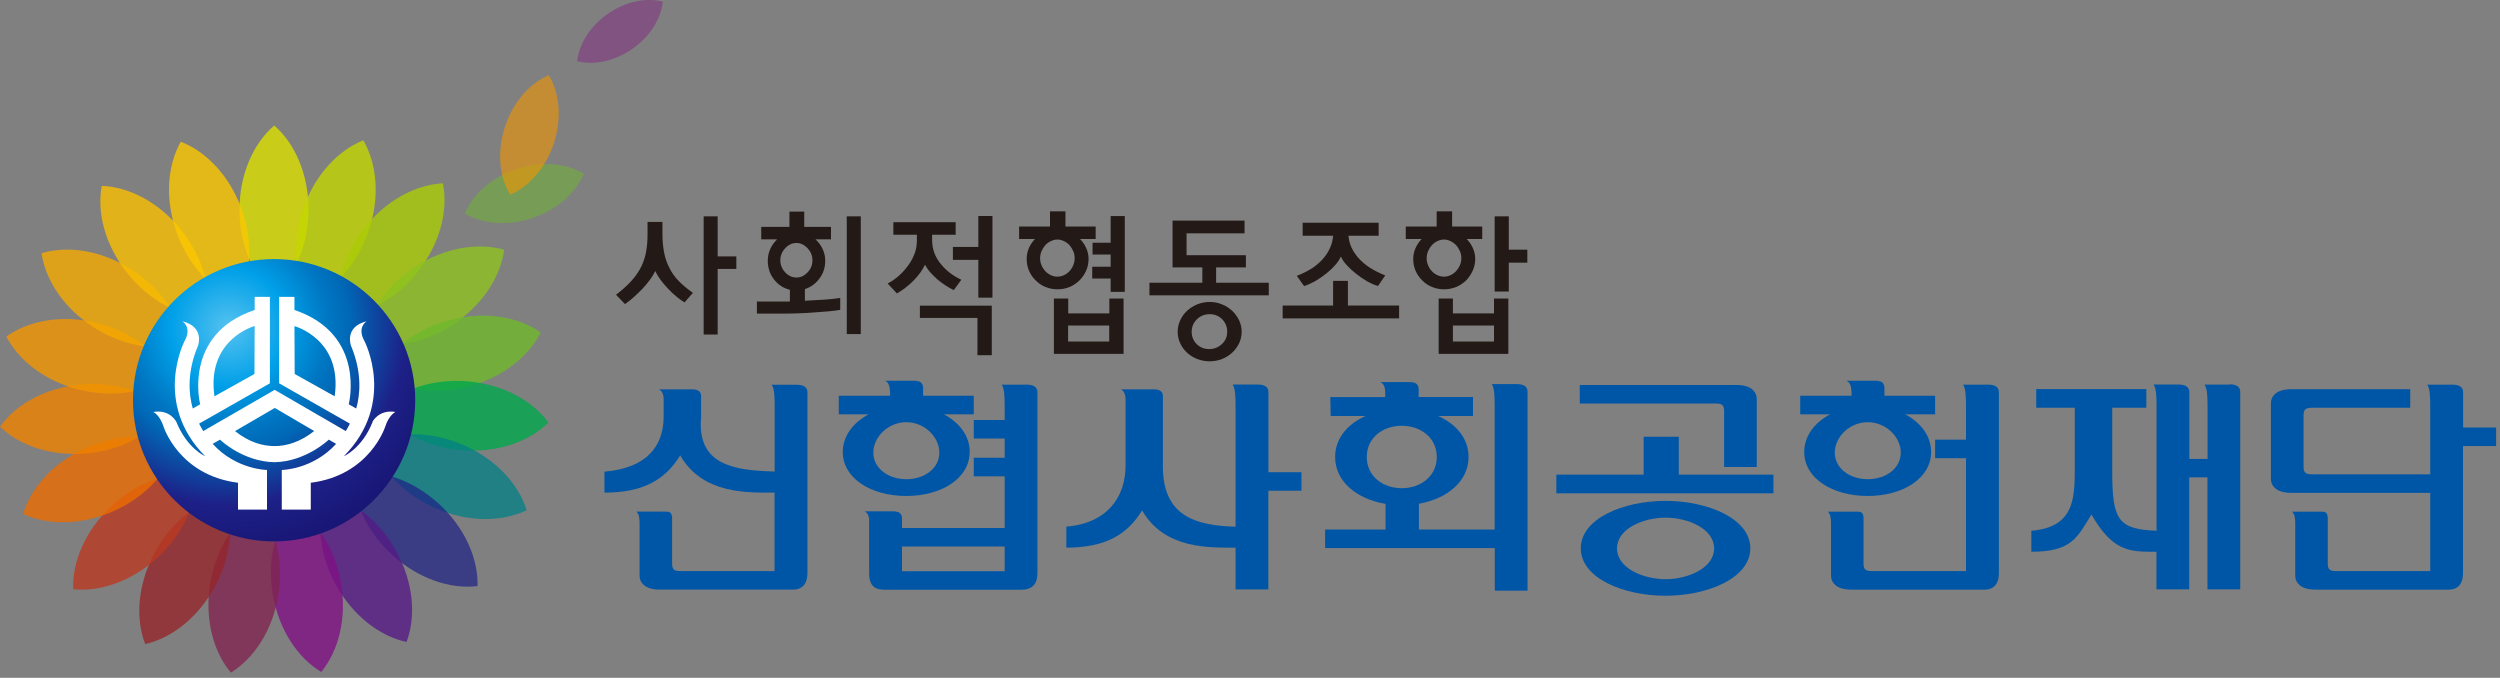 <svg width="225" height="61" viewBox="0 0 225 61" fill="none" xmlns="http://www.w3.org/2000/svg">
<rect x="0" y="0" width="225" height="61" fill="#808080" stroke="none"/>
<path d="M62.36 26.357L61.61 27.217C61.37 27.077 61.12 26.897 60.86 26.677C60.6 26.457 60.35 26.227 60.11 25.967C59.87 25.717 59.65 25.457 59.45 25.187C59.25 24.917 59.09 24.647 58.98 24.387C58.85 24.657 58.68 24.927 58.49 25.187C58.29 25.457 58.08 25.707 57.84 25.967C57.58 26.237 57.31 26.497 57.02 26.757C56.73 27.017 56.47 27.217 56.25 27.367L55.44 26.527C56 26.107 56.46 25.687 56.84 25.267C57.22 24.847 57.51 24.407 57.73 23.967C57.92 23.557 58.07 23.117 58.15 22.647C58.24 22.177 58.28 21.647 58.28 21.067V19.977H59.62V21.037C59.62 21.647 59.67 22.217 59.77 22.727C59.87 23.237 60.03 23.707 60.25 24.117C60.46 24.547 60.74 24.937 61.08 25.287C61.42 25.637 61.85 25.997 62.35 26.347L62.36 26.357ZM64.59 23.077H66.27V24.207H64.59V30.107H63.33V19.467H64.59V23.077Z" fill="#231916"/>
<path d="M71.08 26.077C70.5 25.937 70.03 25.627 69.66 25.147C69.29 24.667 69.1 24.107 69.1 23.467C69.1 23.087 69.18 22.727 69.33 22.397C69.48 22.067 69.69 21.777 69.95 21.537H68.51V20.417H71.05V19.047H72.38V20.417H74.79V21.537H73.39C73.66 21.777 73.87 22.067 74.03 22.397C74.19 22.727 74.27 23.077 74.27 23.467C74.27 24.067 74.1 24.607 73.75 25.067C73.41 25.527 72.97 25.847 72.44 26.017V27.067C73.05 27.037 73.64 27.007 74.21 26.967C74.78 26.927 75.25 26.877 75.62 26.817V27.887C75.35 27.937 75.02 27.977 74.61 28.017C74.2 28.057 73.77 28.087 73.3 28.117C72.83 28.157 72.35 28.187 71.86 28.197C71.37 28.217 70.91 28.227 70.48 28.227H68.12V27.137H71.09V26.077H71.08ZM73.12 23.427C73.12 23.007 72.97 22.647 72.68 22.337C72.38 22.027 72.05 21.867 71.68 21.867C71.31 21.867 70.96 22.027 70.67 22.337C70.38 22.647 70.23 23.017 70.23 23.427C70.23 23.837 70.38 24.207 70.67 24.517C70.96 24.827 71.3 24.977 71.68 24.977C72.06 24.977 72.38 24.827 72.68 24.517C72.98 24.207 73.12 23.847 73.12 23.427ZM76.21 30.067V19.467H77.47V30.067H76.21Z" fill="#231916"/>
<path d="M82.52 21.128H80.4V19.997H86.01V21.128H83.89V21.587C83.89 22.027 83.96 22.427 84.1 22.788C84.24 23.148 84.43 23.477 84.68 23.767C84.92 24.067 85.19 24.328 85.5 24.567C85.81 24.797 86.15 25.008 86.52 25.177L85.84 26.108C85.6 25.997 85.36 25.858 85.11 25.698C84.86 25.538 84.61 25.348 84.37 25.148C84.14 24.948 83.93 24.738 83.73 24.517C83.53 24.288 83.38 24.058 83.25 23.828C83.14 24.047 83.01 24.277 82.84 24.517C82.67 24.758 82.48 24.977 82.27 25.198C82.03 25.448 81.78 25.677 81.5 25.887C81.23 26.098 80.96 26.277 80.72 26.407L79.89 25.517C80.23 25.337 80.57 25.108 80.9 24.817C81.23 24.527 81.52 24.198 81.77 23.837C82 23.527 82.18 23.177 82.32 22.808C82.46 22.438 82.52 22.038 82.52 21.628V21.137V21.128ZM82.79 28.617V27.508H89.26V31.968H87.97V28.617H82.79ZM88.05 22.227V19.438H89.32V26.788H88.05V23.387H85.76V22.227H88.05Z" fill="#231916"/>
<path d="M95.89 20.388H98.61V21.508H97.2C97.43 21.738 97.62 22.018 97.76 22.328C97.9 22.638 97.97 22.958 97.97 23.298C97.97 23.678 97.9 24.038 97.75 24.368C97.6 24.698 97.4 24.988 97.15 25.238C96.89 25.488 96.6 25.688 96.26 25.828C95.92 25.968 95.56 26.038 95.18 26.038C94.8 26.038 94.43 25.968 94.09 25.828C93.75 25.688 93.46 25.488 93.21 25.238C92.95 24.988 92.76 24.698 92.61 24.368C92.47 24.038 92.4 23.678 92.4 23.298C92.4 22.958 92.47 22.638 92.6 22.328C92.74 22.018 92.92 21.748 93.15 21.508H91.72V20.388H94.5V19.018H95.89V20.388ZM96.72 23.238C96.72 23.018 96.68 22.798 96.59 22.598C96.5 22.398 96.39 22.218 96.25 22.058C96.11 21.908 95.94 21.788 95.75 21.698C95.56 21.608 95.37 21.558 95.17 21.558C94.97 21.558 94.77 21.608 94.58 21.698C94.39 21.788 94.22 21.908 94.08 22.058C93.94 22.218 93.83 22.398 93.74 22.598C93.66 22.798 93.61 23.008 93.61 23.238C93.61 23.468 93.65 23.678 93.74 23.878C93.82 24.078 93.94 24.258 94.08 24.408C94.22 24.558 94.39 24.678 94.58 24.768C94.77 24.858 94.97 24.898 95.17 24.898C95.37 24.898 95.56 24.858 95.75 24.768C95.94 24.678 96.11 24.558 96.25 24.408C96.39 24.258 96.51 24.078 96.59 23.878C96.68 23.678 96.72 23.458 96.72 23.238ZM94.85 26.868H96.14V28.208H99.84V26.868H101.12V31.848H94.85V26.868ZM99.83 29.298H96.13V30.738H99.83V29.298ZM99.96 21.848V19.448H101.23V26.268H99.96V25.068H98.3V24.008H99.96V22.908H98.33V21.848H99.96Z" fill="#231916"/>
<path d="M108.21 24.067H105.53V19.857H112.01V20.997H106.79V22.967H112.13V24.067H109.45V25.447H114.19V26.577H103.45V25.447H108.21V24.067ZM108.87 27.177C109.27 27.177 109.64 27.247 109.99 27.397C110.34 27.537 110.64 27.737 110.9 27.977C111.16 28.217 111.36 28.507 111.52 28.827C111.67 29.147 111.75 29.497 111.75 29.857C111.75 30.217 111.67 30.577 111.52 30.897C111.36 31.217 111.16 31.497 110.9 31.737C110.64 31.977 110.34 32.167 109.99 32.307C109.64 32.447 109.27 32.517 108.87 32.517C108.47 32.517 108.1 32.447 107.74 32.307C107.39 32.167 107.08 31.977 106.83 31.737C106.57 31.497 106.37 31.217 106.22 30.897C106.07 30.577 105.99 30.227 105.99 29.857C105.99 29.487 106.07 29.147 106.22 28.827C106.37 28.497 106.57 28.217 106.83 27.977C107.09 27.737 107.39 27.547 107.74 27.397C108.09 27.257 108.47 27.177 108.87 27.177ZM108.83 31.417C109.27 31.417 109.65 31.267 109.97 30.967C110.29 30.667 110.45 30.297 110.45 29.857C110.45 29.417 110.3 29.047 110 28.737C109.7 28.427 109.32 28.277 108.87 28.277C108.42 28.277 108.04 28.427 107.72 28.737C107.41 29.047 107.25 29.417 107.25 29.857C107.25 30.297 107.4 30.667 107.7 30.967C108 31.267 108.38 31.417 108.83 31.417Z" fill="#231916"/>
<path d="M119.98 27.497V25.277H121.31V27.497H125.92V28.657H115.44V27.497H119.98ZM119.98 21.217H117.24V20.047H124.08V21.217H121.36C121.4 21.607 121.49 21.967 121.64 22.287C121.79 22.617 122 22.917 122.24 23.197C122.54 23.537 122.9 23.847 123.31 24.107C123.73 24.367 124.18 24.597 124.67 24.787L124.02 25.737C123.71 25.657 123.38 25.507 123.04 25.317C122.7 25.117 122.37 24.897 122.06 24.647C121.74 24.397 121.46 24.137 121.21 23.867C120.96 23.597 120.79 23.337 120.68 23.087C120.57 23.327 120.41 23.587 120.18 23.847C119.95 24.107 119.69 24.357 119.39 24.597C119.07 24.857 118.73 25.087 118.38 25.297C118.02 25.497 117.68 25.647 117.37 25.747L116.71 24.827C117.23 24.627 117.71 24.387 118.14 24.107C118.57 23.817 118.93 23.487 119.23 23.097C119.44 22.827 119.61 22.537 119.74 22.227C119.87 21.917 119.95 21.587 119.98 21.227V21.217Z" fill="#231916"/>
<path d="M130.69 20.388H133.4V21.508H132C132.23 21.738 132.42 22.018 132.56 22.328C132.7 22.638 132.77 22.958 132.77 23.298C132.77 23.678 132.69 24.038 132.54 24.368C132.39 24.698 132.19 24.988 131.95 25.238C131.69 25.488 131.4 25.688 131.05 25.828C130.71 25.968 130.35 26.038 129.97 26.038C129.59 26.038 129.22 25.968 128.88 25.828C128.54 25.688 128.25 25.488 128 25.238C127.74 24.988 127.55 24.698 127.4 24.368C127.26 24.038 127.19 23.678 127.19 23.298C127.19 22.958 127.26 22.638 127.4 22.328C127.54 22.018 127.72 21.748 127.95 21.508H126.52V20.388H129.3V19.018H130.69V20.388ZM131.52 23.238C131.52 23.018 131.48 22.798 131.39 22.598C131.3 22.398 131.19 22.218 131.04 22.058C130.9 21.908 130.73 21.788 130.54 21.698C130.35 21.608 130.16 21.558 129.96 21.558C129.76 21.558 129.56 21.608 129.37 21.698C129.18 21.788 129.01 21.908 128.87 22.058C128.73 22.218 128.62 22.398 128.53 22.598C128.45 22.798 128.4 23.008 128.4 23.238C128.4 23.468 128.44 23.678 128.53 23.878C128.61 24.078 128.73 24.258 128.87 24.408C129.01 24.558 129.17 24.678 129.37 24.768C129.56 24.858 129.75 24.898 129.96 24.898C130.17 24.898 130.35 24.858 130.54 24.768C130.73 24.678 130.9 24.558 131.04 24.408C131.18 24.258 131.3 24.078 131.39 23.878C131.48 23.678 131.52 23.458 131.52 23.238ZM129.48 26.868H130.76V28.208H134.46V26.868H135.75V31.848H129.48V26.868ZM134.46 29.298H130.76V30.738H134.46V29.298ZM135.79 22.468H137.46V23.638H135.79V26.238H134.52V19.468H135.79V22.468Z" fill="#231916"/>
<path d="M59.31 35.047C59.41 35.107 59.49 35.167 59.53 35.227C59.66 35.407 59.73 35.647 59.73 35.957V37.467C59.73 40.207 58.15 42.137 54.4 42.447V44.337C58.02 44.337 59.93 43.077 61.22 40.987C63.24 44.497 67.26 44.337 69.71 44.337V51.397H61.22C60.92 51.397 60.73 51.347 60.63 51.237C60.53 51.127 60.49 50.957 60.49 50.737V46.667C60.49 46.457 60.45 46.307 60.38 46.197C60.31 46.097 60.16 46.047 59.94 46.047H57.27C57.4 46.167 57.48 46.317 57.51 46.497C57.54 46.677 57.56 46.857 57.56 47.037V51.797C57.56 52.107 57.66 52.367 57.87 52.577C58.18 52.907 58.69 53.067 59.41 53.067H71.36C72.1 53.067 72.67 52.677 72.67 51.547V35.317C72.67 34.857 72.34 34.627 71.7 34.627H69.45C69.51 34.717 69.55 34.817 69.59 34.917C69.68 35.227 69.72 35.687 69.72 36.627V42.437C66.04 42.337 62.7 41.857 63.1 37.517V35.637C63.1 35.237 62.81 35.037 62.26 35.037H59.32L59.31 35.047Z" fill="#0056A6"/>
<path d="M93.37 35.308C93.37 34.848 93.04 34.618 92.4 34.618H90.15C90.21 34.708 90.26 34.808 90.29 34.908C90.38 35.218 90.42 35.678 90.42 36.628V37.798H87.64V39.468H90.42V41.198H87.64V42.868H90.42V47.518H81.18V46.618C81.17 46.358 81.06 46.188 80.85 46.088L80.52 46.018H77.82C77.92 46.078 78 46.138 78.04 46.198C78.13 46.328 78.2 46.488 78.22 46.678V51.558C78.22 52.908 78.9 53.078 79.72 53.078H91.88C92.9 53.078 93.37 52.588 93.37 51.558V35.308ZM90.42 51.408H81.18V49.188H90.42V51.408Z" fill="#0056A6"/>
<path d="M87.28 40.678C87.28 39.248 86.36 38.038 84.95 37.288H87.64V35.618H83.08V34.918C83.08 34.638 82.97 34.438 82.75 34.338L82.41 34.268H79.67C79.77 34.328 79.85 34.388 79.89 34.448C80.02 34.628 80.09 34.868 80.09 35.188H80.11V35.618H75.49V37.288H78.18C76.77 38.038 75.85 39.248 75.85 40.678C75.85 43.058 78.4 44.638 81.56 44.638C84.72 44.638 87.27 43.058 87.27 40.678H87.28ZM78.6 40.738C78.6 39.328 79.93 37.998 81.57 37.998C83.21 37.998 84.54 39.328 84.54 40.738C84.54 42.148 83.21 43.128 81.57 43.128C79.93 43.128 78.6 42.138 78.6 40.738Z" fill="#0056A6"/>
<path d="M178.93 34.618H176.68C176.68 34.618 176.68 34.618 176.68 34.628C176.74 34.718 176.78 34.808 176.81 34.908C176.9 35.218 176.94 35.678 176.94 36.618V39.568H174.16V41.238H176.94V51.398H168.45C168.16 51.398 167.96 51.348 167.86 51.238C167.76 51.128 167.72 50.958 167.72 50.738V46.668C167.72 46.458 167.68 46.308 167.61 46.198C167.54 46.098 167.39 46.048 167.17 46.048H164.5C164.63 46.168 164.71 46.318 164.74 46.498C164.77 46.678 164.79 46.858 164.79 47.038V51.798C164.79 52.108 164.89 52.368 165.1 52.578C165.41 52.908 165.92 53.068 166.64 53.068H178.6C179.34 53.068 179.9 52.678 179.9 51.548V35.318C179.9 34.838 179.57 34.618 178.93 34.618Z" fill="#0056A6"/>
<path d="M173.8 40.678C173.8 39.248 172.88 38.038 171.47 37.288H174.16V35.618H169.6V34.918C169.6 34.638 169.49 34.438 169.27 34.338L168.93 34.268H166.19C166.29 34.328 166.37 34.388 166.42 34.448C166.55 34.628 166.62 34.868 166.62 35.188H166.64V35.618H162.02V37.288H164.71C163.3 38.038 162.38 39.248 162.38 40.678C162.38 43.058 164.93 44.638 168.09 44.638C171.25 44.638 173.8 43.058 173.8 40.678ZM165.13 40.738C165.13 39.328 166.46 37.998 168.1 37.998C169.74 37.998 171.07 39.328 171.07 40.738C171.07 42.148 169.74 43.128 168.1 43.128C166.46 43.128 165.13 42.138 165.13 40.738Z" fill="#0056A6"/>
<path d="M124.68 35.738H119.73L119.76 37.438H122.9C121.26 38.168 120.16 39.468 120.16 41.128C120.16 43.348 122.12 44.918 124.7 45.348V47.658H119.26V49.328H134.53V53.158H137.48V35.258C137.48 34.798 137.14 34.568 136.51 34.568H134.26C134.32 34.658 134.36 34.758 134.39 34.858C134.48 35.168 134.52 35.638 134.52 36.578V47.658H127.7V45.338C130.24 44.888 132.17 43.328 132.17 41.128C132.17 39.468 131.07 38.168 129.43 37.438H132.57V35.728H127.68V35.038C127.68 34.748 127.57 34.558 127.34 34.458L127 34.388H124.24C124.35 34.448 124.42 34.508 124.47 34.568C124.6 34.748 124.67 34.998 124.67 35.308V35.738H124.68ZM123.01 41.128C123.01 39.388 124.47 38.318 126.16 38.318C127.85 38.318 129.31 39.388 129.31 41.128C129.31 42.868 127.85 43.938 126.16 43.938C124.47 43.938 123.01 42.868 123.01 41.128Z" fill="#0056A6"/>
<path d="M111.28 47.408C107.6 47.308 104.66 46.468 104.66 41.978V35.638C104.66 35.238 104.37 35.038 103.82 35.038H100.88C100.98 35.098 101.06 35.158 101.1 35.218C101.23 35.398 101.3 35.638 101.3 35.948V41.918C101.3 44.658 99.72 47.088 95.97 47.398V49.288C99.59 49.288 101.5 48.038 102.79 45.938C104.81 49.448 108.83 49.288 111.28 49.288V47.398V47.408Z" fill="#0056A6"/>
<path d="M114.16 42.507V35.297C114.16 34.837 113.83 34.607 113.19 34.607H110.94C110.94 34.607 110.94 34.607 110.94 34.617C111 34.707 111.04 34.807 111.07 34.907C111.16 35.217 111.2 35.677 111.2 36.617V53.047H114.15V44.167H117.13V42.497H114.15L114.16 42.507Z" fill="#0056A6"/>
<path d="M207.46 36.868C207.56 36.758 207.76 36.698 208.05 36.698H216.92V35.028H206.23C205.52 35.028 205.01 35.188 204.69 35.518C204.48 35.728 204.38 35.988 204.38 36.298V43.088C204.38 43.398 204.48 43.658 204.69 43.868C205 44.198 205.51 44.358 206.23 44.358H219.45V42.688H208.05C207.76 42.688 207.56 42.628 207.46 42.518C207.36 42.408 207.32 42.238 207.32 42.018V37.358C207.32 37.138 207.37 36.968 207.46 36.858V36.868Z" fill="#0056A6"/>
<path d="M218.72 51.398H210.23C209.93 51.398 209.74 51.348 209.64 51.238C209.54 51.128 209.5 50.958 209.5 50.738V46.668C209.5 46.458 209.46 46.308 209.39 46.198C209.32 46.098 209.17 46.048 208.95 46.048H206.28C206.41 46.168 206.49 46.318 206.52 46.498C206.55 46.678 206.57 46.858 206.57 47.038V51.798C206.57 52.108 206.67 52.368 206.88 52.578C207.19 52.908 207.7 53.068 208.42 53.068H220.37C221.11 53.068 221.67 52.678 221.67 51.548V40.148H224.65V38.478H221.68V35.308C221.68 34.848 221.35 34.618 220.71 34.618H218.46C218.46 34.618 218.46 34.618 218.46 34.628C218.52 34.718 218.56 34.818 218.59 34.918C218.6 34.958 218.61 34.988 218.62 35.028C218.69 35.338 218.72 35.798 218.72 36.618V51.388V51.398Z" fill="#0056A6"/>
<path d="M200.66 34.617H198.41C198.41 34.617 198.41 34.617 198.42 34.627H198.41C198.47 34.717 198.51 34.817 198.55 34.917C198.64 35.227 198.68 35.687 198.68 36.627V41.307H197.04V35.297C197.04 34.837 196.7 34.607 196.07 34.607H193.82C193.82 34.607 193.82 34.607 193.82 34.617C193.88 34.707 193.92 34.807 193.96 34.907C194.05 35.217 194.09 35.677 194.09 36.617V47.767C190.58 47.637 190.1 46.757 190.1 42.347V36.697H193.17V35.017H183.26V36.697H186.73V42.287C186.73 45.027 186.57 47.457 182.82 47.767V49.657C186.44 49.657 186.93 48.407 188.23 46.307C190.2 49.727 191.74 49.657 194.08 49.657V53.037H197.03V42.957H198.67V53.037H201.62V35.277C201.62 34.817 201.29 34.587 200.65 34.587L200.66 34.617Z" fill="#0056A6"/>
<path d="M149.9 45.078C146.1 45.078 142.27 46.668 142.27 49.348C142.27 52.028 146.1 53.618 149.9 53.618C153.7 53.618 157.53 52.018 157.53 49.348C157.53 46.678 153.7 45.078 149.9 45.078ZM149.9 52.128C147.9 52.128 145.53 51.138 145.53 49.358C145.53 47.578 147.9 46.588 149.9 46.588C151.9 46.588 154.27 47.578 154.27 49.358C154.27 51.138 151.9 52.128 149.9 52.128Z" fill="#0056A6"/>
<path d="M147.93 39.308V42.718H140.07V44.398H159.61V42.718H151.09V39.308H147.94H147.93Z" fill="#0056A6"/>
<path d="M158.11 42.038V35.917C158.11 35.608 158.01 35.347 157.8 35.138C157.49 34.807 156.98 34.648 156.26 34.648H142.18V36.318H154.44C154.74 36.318 154.93 36.367 155.03 36.477C155.13 36.587 155.17 36.758 155.17 36.977V42.028H158.11V42.038Z" fill="#0056A6"/>
<path opacity="0.5" d="M47.93 19.617C50.17 18.867 51.85 17.328 52.55 15.627C50.97 14.688 48.7 14.467 46.45 15.227C44.21 15.977 42.52 17.517 41.83 19.218C43.41 20.157 45.68 20.378 47.93 19.628V19.617Z" fill="#6FB92C"/>
<path opacity="0.4" d="M56.9 4.407C58.51 3.287 59.49 1.677 59.65 0.147C58.17 -0.233 56.32 0.117 54.7 1.247C53.09 2.367 52.11 3.987 51.95 5.507C53.43 5.887 55.29 5.527 56.9 4.407Z" fill="#7F1183"/>
<path opacity="0.6" d="M49.86 12.858C50.59 10.608 50.35 8.338 49.39 6.768C47.69 7.478 46.17 9.178 45.44 11.428C44.71 13.678 44.95 15.948 45.91 17.518C47.61 16.808 49.13 15.108 49.86 12.858Z" fill="#F29600"/>
<path opacity="0.8" d="M27.77 18.877C27.77 15.707 26.55 12.907 24.68 11.297C22.8 12.907 21.56 15.697 21.55 18.867C21.55 22.037 22.77 24.837 24.64 26.447C26.52 24.837 27.76 22.047 27.77 18.877Z" fill="#DADF00"/>
<path opacity="0.8" d="M33.17 20.807C34.21 17.807 33.94 14.767 32.7 12.627C30.4 13.547 28.32 15.777 27.29 18.777C26.25 21.777 26.52 24.817 27.76 26.957C30.06 26.047 32.14 23.807 33.17 20.807Z" fill="#C3D600"/>
<path opacity="0.8" d="M37.66 24.388C39.61 21.888 40.35 18.928 39.86 16.498C37.39 16.618 34.7 18.058 32.75 20.568C30.8 23.068 30.06 26.038 30.55 28.458C33.02 28.338 35.71 26.898 37.66 24.398V24.388Z" fill="#AACC05"/>
<path opacity="0.8" d="M40.74 29.227C43.4 27.487 45.05 24.927 45.38 22.477C43.01 21.797 39.99 22.287 37.34 24.017C34.68 25.757 33.03 28.317 32.7 30.767C35.07 31.457 38.09 30.967 40.74 29.227Z" fill="#8DC220"/>
<path opacity="0.8" d="M42.09 34.798C45.16 34.018 47.56 32.128 48.66 29.918C46.64 28.498 43.63 27.988 40.55 28.778C37.47 29.558 35.08 31.448 33.98 33.658C36 35.078 39.01 35.588 42.09 34.808V34.798Z" fill="#6FB92C"/>
<path opacity="0.8" d="M41.56 40.517C44.72 40.777 47.6 39.767 49.36 38.027C47.9 36.027 45.22 34.577 42.06 34.317C38.9 34.067 36.02 35.067 34.26 36.807C35.72 38.807 38.4 40.267 41.56 40.517Z" fill="#00A74D"/>
<path opacity="0.75" d="M39.21 45.747C42.12 47.017 45.17 46.997 47.4 45.917C46.67 43.557 44.61 41.307 41.7 40.047C38.79 38.777 35.74 38.807 33.51 39.877C34.24 42.237 36.3 44.487 39.22 45.747H39.21Z" fill="#008085"/>
<path opacity="0.7" d="M35.29 49.937C37.63 52.077 40.53 53.047 42.98 52.747C43.05 50.277 41.83 47.477 39.49 45.337C37.15 43.197 34.25 42.227 31.8 42.527C31.73 44.997 32.95 47.797 35.3 49.937H35.29Z" fill="#1D2087"/>
<path opacity="0.8" d="M30.23 52.627C31.75 55.407 34.18 57.267 36.59 57.777C37.46 55.467 37.21 52.417 35.68 49.637C34.16 46.857 31.73 44.997 29.32 44.487C28.45 46.807 28.7 49.847 30.23 52.627Z" fill="#551B85"/>
<path opacity="0.8" d="M24.56 53.537C25.1 56.667 26.79 59.207 28.91 60.477C30.48 58.567 31.23 55.607 30.69 52.477C30.15 49.347 28.46 46.807 26.34 45.547C24.77 47.457 24.02 50.417 24.56 53.537Z" fill="#7F1183"/>
<path opacity="0.8" d="M18.91 52.568C18.41 55.698 19.19 58.648 20.78 60.538C22.88 59.238 24.55 56.688 25.05 53.548C25.55 50.418 24.77 47.468 23.18 45.578C21.08 46.878 19.41 49.428 18.91 52.568Z" fill="#80254F"/>
<path opacity="0.8" d="M13.88 49.817C12.39 52.617 12.17 55.667 13.07 57.967C15.48 57.417 17.88 55.537 19.37 52.737C20.86 49.937 21.08 46.887 20.18 44.587C17.77 45.137 15.37 47.017 13.88 49.817Z" fill="#93262A"/>
<path opacity="0.8" d="M10 45.577C7.68 47.747 6.49 50.557 6.59 53.027C9.05 53.287 11.93 52.287 14.25 50.117C16.57 47.947 17.76 45.137 17.66 42.667C15.2 42.407 12.32 43.407 10 45.577Z" fill="#B93A21"/>
<path opacity="0.8" d="M7.71 40.318C4.82 41.617 2.78 43.888 2.08 46.258C4.32 47.297 7.37 47.288 10.26 45.987C13.15 44.688 15.19 42.407 15.89 40.047C13.65 38.998 10.6 39.017 7.71 40.318Z" fill="#EC6C00"/>
<path opacity="0.8" d="M7.25 34.608C4.09 34.898 1.43 36.388 0 38.407C1.78 40.127 4.67 41.097 7.83 40.807C10.99 40.517 13.65 39.028 15.08 37.008C13.3 35.288 10.41 34.318 7.25 34.608Z" fill="#EF8200"/>
<path opacity="0.8" d="M8.66 29.047C5.58 28.297 2.57 28.848 0.57 30.288C1.7 32.487 4.12 34.347 7.2 35.087C10.28 35.837 13.29 35.288 15.29 33.847C14.16 31.648 11.74 29.788 8.66 29.047Z" fill="#F29600"/>
<path opacity="0.8" d="M11.8 24.238C9.12 22.527 6.11 22.078 3.74 22.788C4.09 25.238 5.78 27.777 8.46 29.477C11.14 31.177 14.15 31.637 16.52 30.918C16.17 28.468 14.48 25.927 11.8 24.227V24.238Z" fill="#F5AA00"/>
<path opacity="0.8" d="M16.32 20.707C14.34 18.227 11.63 16.817 9.16 16.727C8.7 19.157 9.48 22.108 11.46 24.587C13.44 27.067 16.15 28.477 18.62 28.567C19.08 26.137 18.3 23.188 16.32 20.707Z" fill="#F9BE00"/>
<path opacity="0.8" d="M21.75 18.837C20.68 15.847 18.57 13.637 16.27 12.757C15.05 14.907 14.83 17.947 15.9 20.937C16.97 23.927 19.08 26.127 21.38 27.017C22.6 24.867 22.82 21.827 21.75 18.837Z" fill="#FBC600"/>
<path d="M37.37 36.017C37.37 43.037 31.68 48.727 24.67 48.727C17.66 48.727 11.97 43.037 11.97 36.017C11.97 28.997 17.66 23.317 24.67 23.317C31.68 23.317 37.37 29.007 37.37 36.017Z" fill="url(#paint0_radial_36_135)"/>
<path d="M33.53 37.987C32.57 40.377 30.95 41.057 30.95 41.057C35.7 36.247 32.8 30.697 32.8 30.697C32.1 29.457 32.99 28.917 32.99 28.917C30.95 29.427 31.59 31.117 31.59 31.117C32.61 33.557 32.41 35.537 32.06 36.767L31.39 36.387V36.367C31.39 36.367 32.99 30.097 26.5 27.897V26.717H25.12V34.497L31.49 38.127C31.37 38.367 31.25 38.587 31.12 38.797L24.72 35.087L18.29 38.797C18.16 38.587 18.04 38.367 17.92 38.127L24.29 34.497V26.717H22.92V27.897C16.42 30.097 18.01 36.367 18.01 36.367V36.387L17.35 36.767C17 35.537 16.79 33.557 17.82 31.117C17.82 31.117 18.46 29.427 16.42 28.917C16.42 28.917 17.31 29.457 16.61 30.697C16.61 30.697 13.71 36.247 18.46 41.057C18.46 41.057 16.85 40.377 15.88 37.987C15.88 37.987 15.33 36.817 13.8 37.077C13.8 37.077 14.38 37.337 14.72 38.397C14.72 38.397 16.1 42.777 21.42 43.447V45.867H24.03V42.297C24.03 42.297 21.26 42.277 19.14 39.947L19.8 39.567C19.92 39.687 21.93 41.547 24.68 41.597H24.71C27.45 41.547 29.47 39.687 29.59 39.567L30.25 39.947C28.13 42.277 25.36 42.297 25.36 42.297V45.867H27.97V43.447C33.29 42.777 34.67 38.397 34.67 38.397C35.01 37.337 35.59 37.077 35.59 37.077C34.06 36.827 33.51 37.987 33.51 37.987H33.53ZM30.12 35.667L26.52 33.657L26.5 29.357H26.52C26.52 29.357 30.85 30.537 30.12 35.667ZM22.9 29.357H22.92L22.9 33.657L19.3 35.667C18.57 30.527 22.9 29.347 22.9 29.347V29.357ZM24.72 36.707L28.3 38.807L28.27 38.797C26.99 39.807 25.76 40.147 24.71 40.147C23.66 40.147 22.43 39.817 21.15 38.797L21.12 38.817L24.73 36.717L24.72 36.707Z" fill="white"/>
<defs>
<radialGradient id="paint0_radial_36_135" cx="0" cy="0" r="1" gradientUnits="userSpaceOnUse" gradientTransform="translate(20.58 29.497) scale(21.83 21.83)">
<stop stop-color="#55C2F0"/>
<stop offset="0.24" stop-color="#00A0E8"/>
<stop offset="0.41" stop-color="#0077C3"/>
<stop offset="0.5" stop-color="#0068B6"/>
<stop offset="0.73" stop-color="#1D2087"/>
<stop offset="1" stop-color="#16136F"/>
</radialGradient>
</defs>
</svg>
